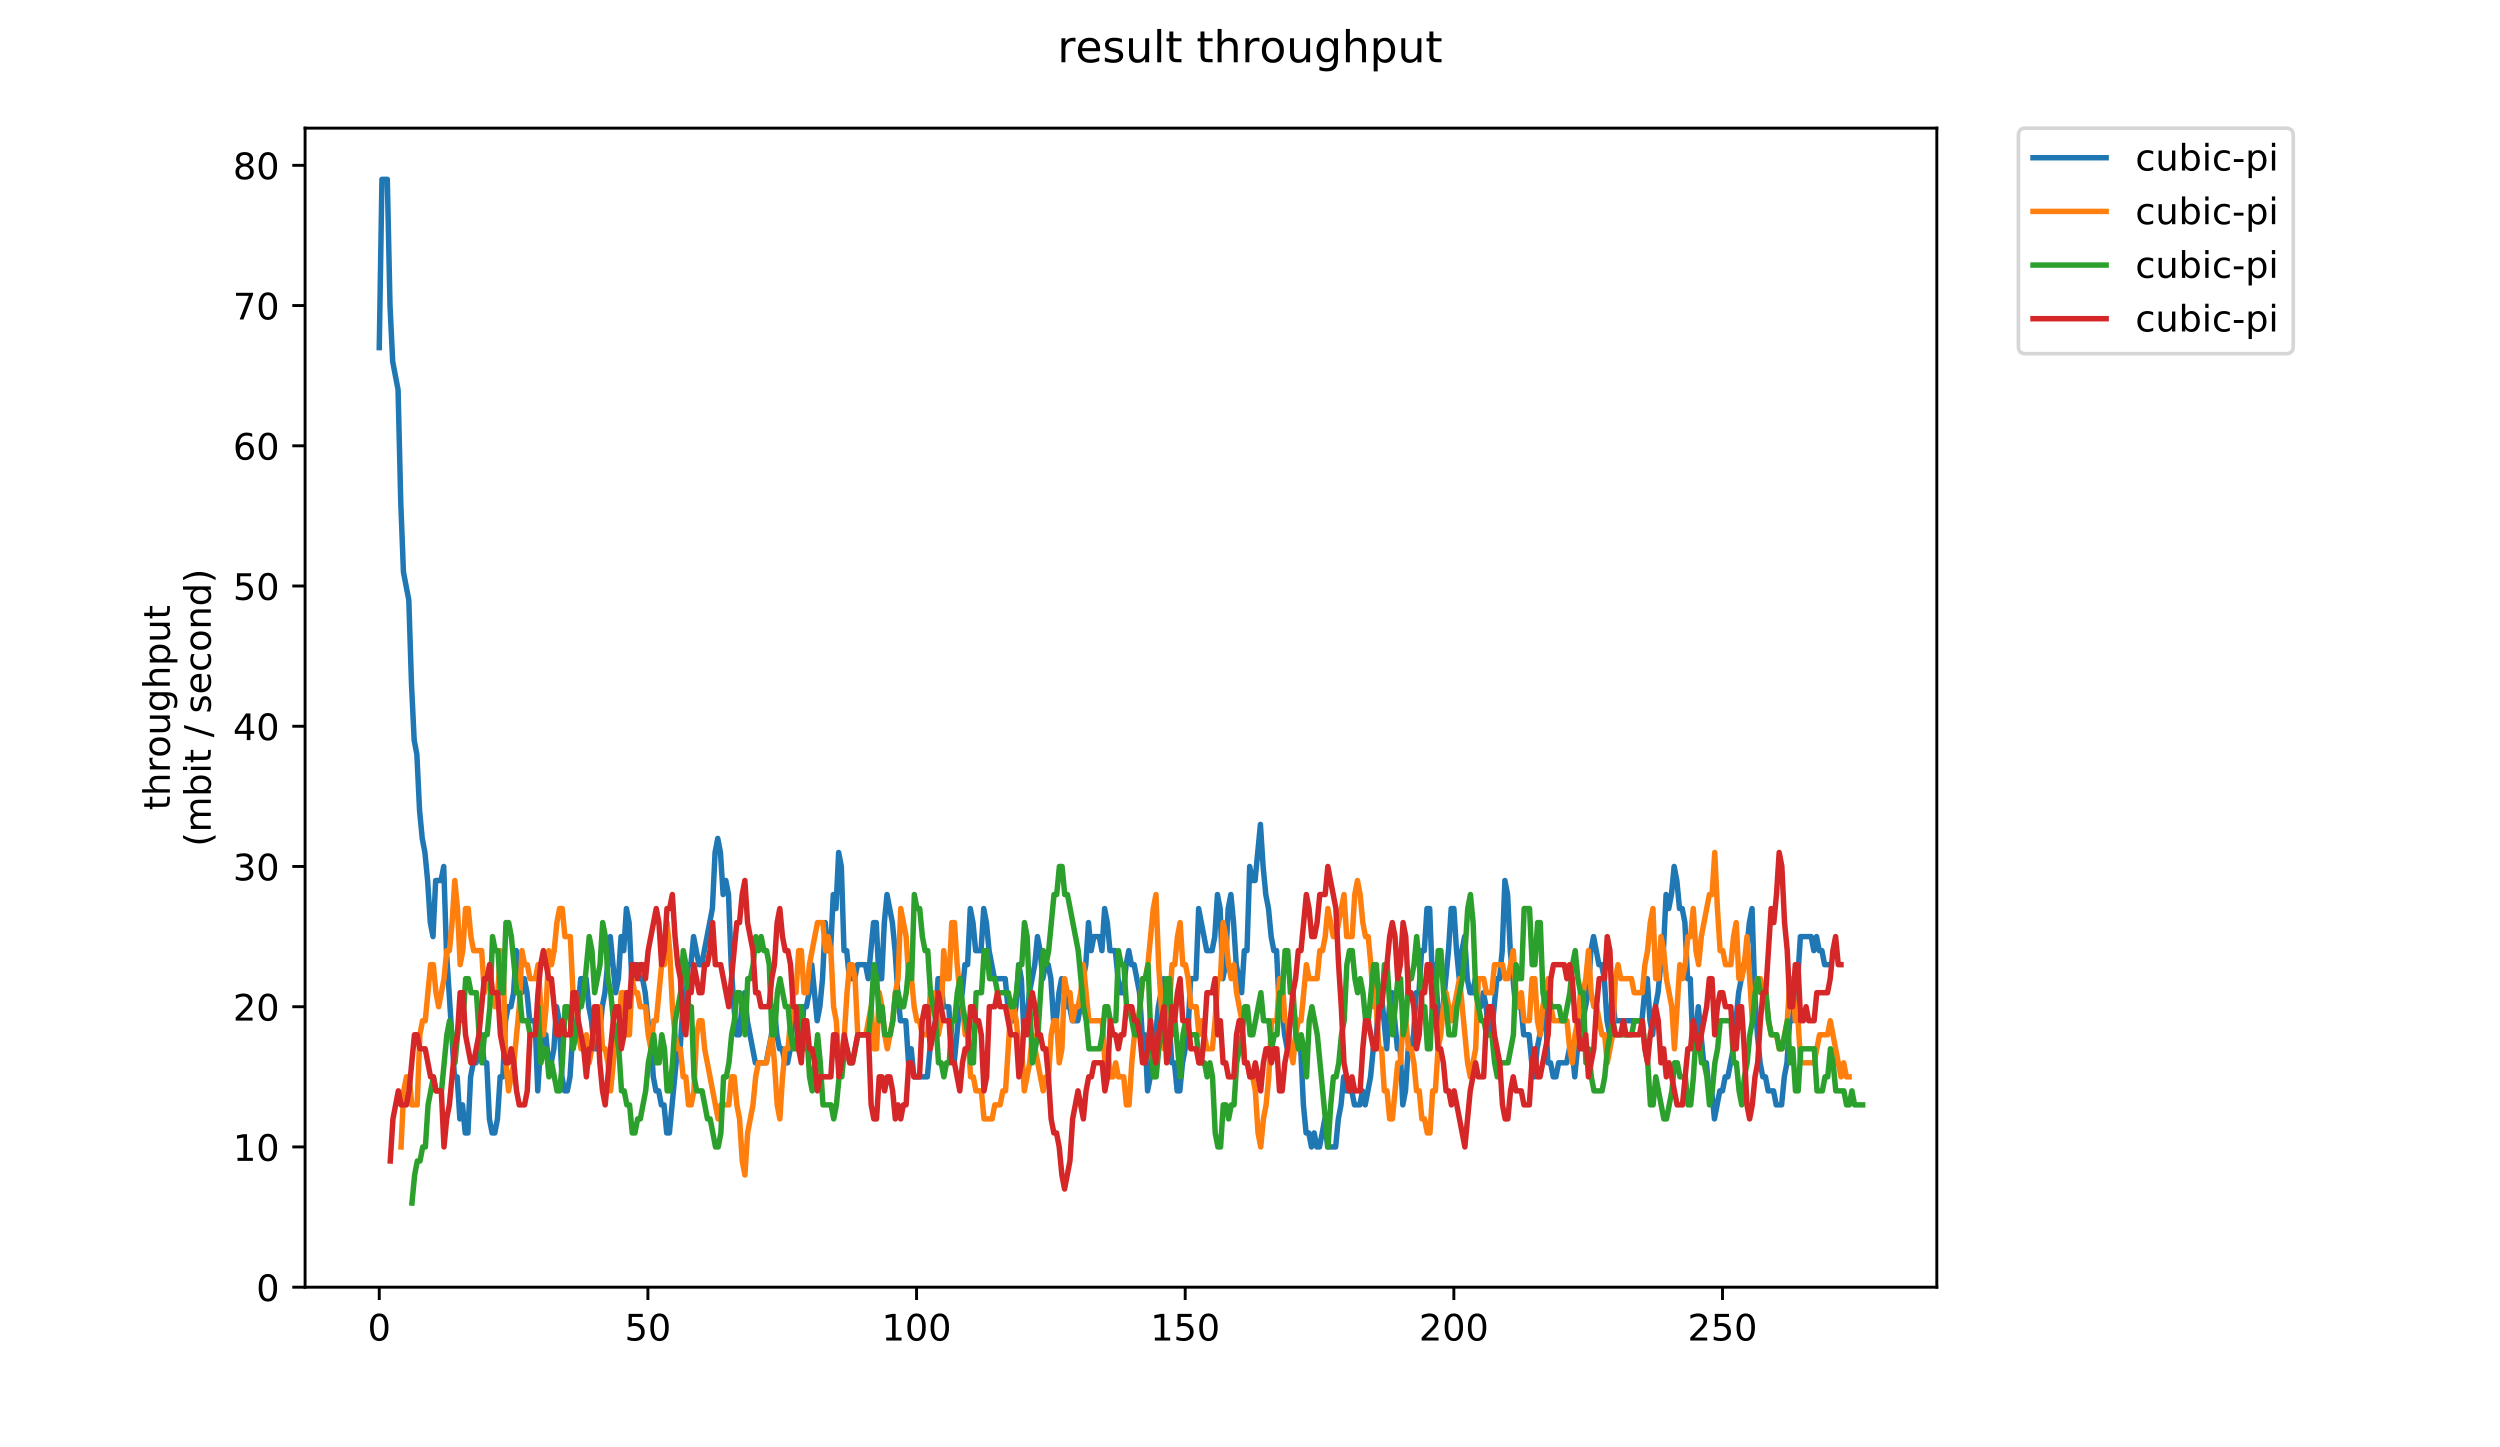 <?xml version="1.0" encoding="utf-8" standalone="no"?>
<!DOCTYPE svg PUBLIC "-//W3C//DTD SVG 1.1//EN"
  "http://www.w3.org/Graphics/SVG/1.1/DTD/svg11.dtd">
<!-- Created with matplotlib (https://matplotlib.org/) -->
<svg height="396pt" version="1.1" viewBox="0 0 684 396" width="684pt" xmlns="http://www.w3.org/2000/svg" xmlns:xlink="http://www.w3.org/1999/xlink">
 <defs>
  <style type="text/css">
*{stroke-linecap:butt;stroke-linejoin:round;}
  </style>
 </defs>
 <g id="figure_1">
  <g id="patch_1">
   <path d="M 0 396 
L 684 396 
L 684 0 
L 0 0 
z
" style="fill:#ffffff;"/>
  </g>
  <g id="axes_1">
   <g id="patch_2">
    <path d="M 83.472 352.174 
L 529.913 352.174 
L 529.913 35.062 
L 83.472 35.062 
z
" style="fill:#ffffff;"/>
   </g>
   <g id="matplotlib.axis_1">
    <g id="xtick_1">
     <g id="line2d_1">
      <defs>
       <path d="M 0 0 
L 0 3.5 
" id="mc890b835ec" style="stroke:#000000;stroke-width:0.8;"/>
      </defs>
      <g>
       <use style="stroke:#000000;stroke-width:0.8;" x="103.765" xlink:href="#mc890b835ec" y="352.174"/>
      </g>
     </g>
     <g id="text_1">
      <!-- 0 -->
      <defs>
       <path d="M 31.781 66.406 
Q 24.172 66.406 20.328 58.906 
Q 16.5 51.422 16.5 36.375 
Q 16.5 21.391 20.328 13.891 
Q 24.172 6.391 31.781 6.391 
Q 39.453 6.391 43.281 13.891 
Q 47.125 21.391 47.125 36.375 
Q 47.125 51.422 43.281 58.906 
Q 39.453 66.406 31.781 66.406 
z
M 31.781 74.219 
Q 44.047 74.219 50.516 64.516 
Q 56.984 54.828 56.984 36.375 
Q 56.984 17.969 50.516 8.266 
Q 44.047 -1.422 31.781 -1.422 
Q 19.531 -1.422 13.062 8.266 
Q 6.594 17.969 6.594 36.375 
Q 6.594 54.828 13.062 64.516 
Q 19.531 74.219 31.781 74.219 
z
" id="DejaVuSans-48"/>
      </defs>
      <g transform="translate(100.584 366.773)scale(0.1 -0.1)">
       <use xlink:href="#DejaVuSans-48"/>
      </g>
     </g>
    </g>
    <g id="xtick_2">
     <g id="line2d_2">
      <g>
       <use style="stroke:#000000;stroke-width:0.8;" x="177.267" xlink:href="#mc890b835ec" y="352.174"/>
      </g>
     </g>
     <g id="text_2">
      <!-- 50 -->
      <defs>
       <path d="M 10.797 72.906 
L 49.516 72.906 
L 49.516 64.594 
L 19.828 64.594 
L 19.828 46.734 
Q 21.969 47.469 24.109 47.828 
Q 26.266 48.188 28.422 48.188 
Q 40.625 48.188 47.75 41.5 
Q 54.891 34.812 54.891 23.391 
Q 54.891 11.625 47.562 5.094 
Q 40.234 -1.422 26.906 -1.422 
Q 22.312 -1.422 17.547 -0.641 
Q 12.797 0.141 7.719 1.703 
L 7.719 11.625 
Q 12.109 9.234 16.797 8.062 
Q 21.484 6.891 26.703 6.891 
Q 35.156 6.891 40.078 11.328 
Q 45.016 15.766 45.016 23.391 
Q 45.016 31 40.078 35.438 
Q 35.156 39.891 26.703 39.891 
Q 22.75 39.891 18.812 39.016 
Q 14.891 38.141 10.797 36.281 
z
" id="DejaVuSans-53"/>
      </defs>
      <g transform="translate(170.905 366.773)scale(0.1 -0.1)">
       <use xlink:href="#DejaVuSans-53"/>
       <use x="63.623" xlink:href="#DejaVuSans-48"/>
      </g>
     </g>
    </g>
    <g id="xtick_3">
     <g id="line2d_3">
      <g>
       <use style="stroke:#000000;stroke-width:0.8;" x="250.769" xlink:href="#mc890b835ec" y="352.174"/>
      </g>
     </g>
     <g id="text_3">
      <!-- 100 -->
      <defs>
       <path d="M 12.406 8.297 
L 28.516 8.297 
L 28.516 63.922 
L 10.984 60.406 
L 10.984 69.391 
L 28.422 72.906 
L 38.281 72.906 
L 38.281 8.297 
L 54.391 8.297 
L 54.391 0 
L 12.406 0 
z
" id="DejaVuSans-49"/>
      </defs>
      <g transform="translate(241.226 366.773)scale(0.1 -0.1)">
       <use xlink:href="#DejaVuSans-49"/>
       <use x="63.623" xlink:href="#DejaVuSans-48"/>
       <use x="127.246" xlink:href="#DejaVuSans-48"/>
      </g>
     </g>
    </g>
    <g id="xtick_4">
     <g id="line2d_4">
      <g>
       <use style="stroke:#000000;stroke-width:0.8;" x="324.271" xlink:href="#mc890b835ec" y="352.174"/>
      </g>
     </g>
     <g id="text_4">
      <!-- 150 -->
      <g transform="translate(314.728 366.773)scale(0.1 -0.1)">
       <use xlink:href="#DejaVuSans-49"/>
       <use x="63.623" xlink:href="#DejaVuSans-53"/>
       <use x="127.246" xlink:href="#DejaVuSans-48"/>
      </g>
     </g>
    </g>
    <g id="xtick_5">
     <g id="line2d_5">
      <g>
       <use style="stroke:#000000;stroke-width:0.8;" x="397.774" xlink:href="#mc890b835ec" y="352.174"/>
      </g>
     </g>
     <g id="text_5">
      <!-- 200 -->
      <defs>
       <path d="M 19.188 8.297 
L 53.609 8.297 
L 53.609 0 
L 7.328 0 
L 7.328 8.297 
Q 12.938 14.109 22.625 23.891 
Q 32.328 33.688 34.812 36.531 
Q 39.547 41.844 41.422 45.531 
Q 43.312 49.219 43.312 52.781 
Q 43.312 58.594 39.234 62.25 
Q 35.156 65.922 28.609 65.922 
Q 23.969 65.922 18.812 64.312 
Q 13.672 62.703 7.812 59.422 
L 7.812 69.391 
Q 13.766 71.781 18.938 73 
Q 24.125 74.219 28.422 74.219 
Q 39.75 74.219 46.484 68.547 
Q 53.219 62.891 53.219 53.422 
Q 53.219 48.922 51.531 44.891 
Q 49.859 40.875 45.406 35.406 
Q 44.188 33.984 37.641 27.219 
Q 31.109 20.453 19.188 8.297 
z
" id="DejaVuSans-50"/>
      </defs>
      <g transform="translate(388.23 366.773)scale(0.1 -0.1)">
       <use xlink:href="#DejaVuSans-50"/>
       <use x="63.623" xlink:href="#DejaVuSans-48"/>
       <use x="127.246" xlink:href="#DejaVuSans-48"/>
      </g>
     </g>
    </g>
    <g id="xtick_6">
     <g id="line2d_6">
      <g>
       <use style="stroke:#000000;stroke-width:0.8;" x="471.276" xlink:href="#mc890b835ec" y="352.174"/>
      </g>
     </g>
     <g id="text_6">
      <!-- 250 -->
      <g transform="translate(461.732 366.773)scale(0.1 -0.1)">
       <use xlink:href="#DejaVuSans-50"/>
       <use x="63.623" xlink:href="#DejaVuSans-53"/>
       <use x="127.246" xlink:href="#DejaVuSans-48"/>
      </g>
     </g>
    </g>
   </g>
   <g id="matplotlib.axis_2">
    <g id="ytick_1">
     <g id="line2d_7">
      <defs>
       <path d="M 0 0 
L -3.5 0 
" id="m264db7aeff" style="stroke:#000000;stroke-width:0.8;"/>
      </defs>
      <g>
       <use style="stroke:#000000;stroke-width:0.8;" x="83.472" xlink:href="#m264db7aeff" y="352.174"/>
      </g>
     </g>
     <g id="text_7">
      <!-- 0 -->
      <g transform="translate(70.11 355.973)scale(0.1 -0.1)">
       <use xlink:href="#DejaVuSans-48"/>
      </g>
     </g>
    </g>
    <g id="ytick_2">
     <g id="line2d_8">
      <g>
       <use style="stroke:#000000;stroke-width:0.8;" x="83.472" xlink:href="#m264db7aeff" y="313.806"/>
      </g>
     </g>
     <g id="text_8">
      <!-- 10 -->
      <g transform="translate(63.747 317.605)scale(0.1 -0.1)">
       <use xlink:href="#DejaVuSans-49"/>
       <use x="63.623" xlink:href="#DejaVuSans-48"/>
      </g>
     </g>
    </g>
    <g id="ytick_3">
     <g id="line2d_9">
      <g>
       <use style="stroke:#000000;stroke-width:0.8;" x="83.472" xlink:href="#m264db7aeff" y="275.438"/>
      </g>
     </g>
     <g id="text_9">
      <!-- 20 -->
      <g transform="translate(63.747 279.237)scale(0.1 -0.1)">
       <use xlink:href="#DejaVuSans-50"/>
       <use x="63.623" xlink:href="#DejaVuSans-48"/>
      </g>
     </g>
    </g>
    <g id="ytick_4">
     <g id="line2d_10">
      <g>
       <use style="stroke:#000000;stroke-width:0.8;" x="83.472" xlink:href="#m264db7aeff" y="237.07"/>
      </g>
     </g>
     <g id="text_10">
      <!-- 30 -->
      <defs>
       <path d="M 40.578 39.312 
Q 47.656 37.797 51.625 33 
Q 55.609 28.219 55.609 21.188 
Q 55.609 10.406 48.188 4.484 
Q 40.766 -1.422 27.094 -1.422 
Q 22.516 -1.422 17.656 -0.516 
Q 12.797 0.391 7.625 2.203 
L 7.625 11.719 
Q 11.719 9.328 16.594 8.109 
Q 21.484 6.891 26.812 6.891 
Q 36.078 6.891 40.938 10.547 
Q 45.797 14.203 45.797 21.188 
Q 45.797 27.641 41.281 31.266 
Q 36.766 34.906 28.719 34.906 
L 20.219 34.906 
L 20.219 43.016 
L 29.109 43.016 
Q 36.375 43.016 40.234 45.922 
Q 44.094 48.828 44.094 54.297 
Q 44.094 59.906 40.109 62.906 
Q 36.141 65.922 28.719 65.922 
Q 24.656 65.922 20.016 65.031 
Q 15.375 64.156 9.812 62.312 
L 9.812 71.094 
Q 15.438 72.656 20.344 73.438 
Q 25.25 74.219 29.594 74.219 
Q 40.828 74.219 47.359 69.109 
Q 53.906 64.016 53.906 55.328 
Q 53.906 49.266 50.438 45.094 
Q 46.969 40.922 40.578 39.312 
z
" id="DejaVuSans-51"/>
      </defs>
      <g transform="translate(63.747 240.869)scale(0.1 -0.1)">
       <use xlink:href="#DejaVuSans-51"/>
       <use x="63.623" xlink:href="#DejaVuSans-48"/>
      </g>
     </g>
    </g>
    <g id="ytick_5">
     <g id="line2d_11">
      <g>
       <use style="stroke:#000000;stroke-width:0.8;" x="83.472" xlink:href="#m264db7aeff" y="198.702"/>
      </g>
     </g>
     <g id="text_11">
      <!-- 40 -->
      <defs>
       <path d="M 37.797 64.312 
L 12.891 25.391 
L 37.797 25.391 
z
M 35.203 72.906 
L 47.609 72.906 
L 47.609 25.391 
L 58.016 25.391 
L 58.016 17.188 
L 47.609 17.188 
L 47.609 0 
L 37.797 0 
L 37.797 17.188 
L 4.891 17.188 
L 4.891 26.703 
z
" id="DejaVuSans-52"/>
      </defs>
      <g transform="translate(63.747 202.501)scale(0.1 -0.1)">
       <use xlink:href="#DejaVuSans-52"/>
       <use x="63.623" xlink:href="#DejaVuSans-48"/>
      </g>
     </g>
    </g>
    <g id="ytick_6">
     <g id="line2d_12">
      <g>
       <use style="stroke:#000000;stroke-width:0.8;" x="83.472" xlink:href="#m264db7aeff" y="160.334"/>
      </g>
     </g>
     <g id="text_12">
      <!-- 50 -->
      <g transform="translate(63.747 164.133)scale(0.1 -0.1)">
       <use xlink:href="#DejaVuSans-53"/>
       <use x="63.623" xlink:href="#DejaVuSans-48"/>
      </g>
     </g>
    </g>
    <g id="ytick_7">
     <g id="line2d_13">
      <g>
       <use style="stroke:#000000;stroke-width:0.8;" x="83.472" xlink:href="#m264db7aeff" y="121.966"/>
      </g>
     </g>
     <g id="text_13">
      <!-- 60 -->
      <defs>
       <path d="M 33.016 40.375 
Q 26.375 40.375 22.484 35.828 
Q 18.609 31.297 18.609 23.391 
Q 18.609 15.531 22.484 10.953 
Q 26.375 6.391 33.016 6.391 
Q 39.656 6.391 43.531 10.953 
Q 47.406 15.531 47.406 23.391 
Q 47.406 31.297 43.531 35.828 
Q 39.656 40.375 33.016 40.375 
z
M 52.594 71.297 
L 52.594 62.312 
Q 48.875 64.062 45.094 64.984 
Q 41.312 65.922 37.594 65.922 
Q 27.828 65.922 22.672 59.328 
Q 17.531 52.734 16.797 39.406 
Q 19.672 43.656 24.016 45.922 
Q 28.375 48.188 33.594 48.188 
Q 44.578 48.188 50.953 41.516 
Q 57.328 34.859 57.328 23.391 
Q 57.328 12.156 50.688 5.359 
Q 44.047 -1.422 33.016 -1.422 
Q 20.359 -1.422 13.672 8.266 
Q 6.984 17.969 6.984 36.375 
Q 6.984 53.656 15.188 63.938 
Q 23.391 74.219 37.203 74.219 
Q 40.922 74.219 44.703 73.484 
Q 48.484 72.75 52.594 71.297 
z
" id="DejaVuSans-54"/>
      </defs>
      <g transform="translate(63.747 125.765)scale(0.1 -0.1)">
       <use xlink:href="#DejaVuSans-54"/>
       <use x="63.623" xlink:href="#DejaVuSans-48"/>
      </g>
     </g>
    </g>
    <g id="ytick_8">
     <g id="line2d_14">
      <g>
       <use style="stroke:#000000;stroke-width:0.8;" x="83.472" xlink:href="#m264db7aeff" y="83.598"/>
      </g>
     </g>
     <g id="text_14">
      <!-- 70 -->
      <defs>
       <path d="M 8.203 72.906 
L 55.078 72.906 
L 55.078 68.703 
L 28.609 0 
L 18.312 0 
L 43.219 64.594 
L 8.203 64.594 
z
" id="DejaVuSans-55"/>
      </defs>
      <g transform="translate(63.747 87.397)scale(0.1 -0.1)">
       <use xlink:href="#DejaVuSans-55"/>
       <use x="63.623" xlink:href="#DejaVuSans-48"/>
      </g>
     </g>
    </g>
    <g id="ytick_9">
     <g id="line2d_15">
      <g>
       <use style="stroke:#000000;stroke-width:0.8;" x="83.472" xlink:href="#m264db7aeff" y="45.23"/>
      </g>
     </g>
     <g id="text_15">
      <!-- 80 -->
      <defs>
       <path d="M 31.781 34.625 
Q 24.75 34.625 20.719 30.859 
Q 16.703 27.094 16.703 20.516 
Q 16.703 13.922 20.719 10.156 
Q 24.75 6.391 31.781 6.391 
Q 38.812 6.391 42.859 10.172 
Q 46.922 13.969 46.922 20.516 
Q 46.922 27.094 42.891 30.859 
Q 38.875 34.625 31.781 34.625 
z
M 21.922 38.812 
Q 15.578 40.375 12.031 44.719 
Q 8.5 49.078 8.5 55.328 
Q 8.5 64.062 14.719 69.141 
Q 20.953 74.219 31.781 74.219 
Q 42.672 74.219 48.875 69.141 
Q 55.078 64.062 55.078 55.328 
Q 55.078 49.078 51.531 44.719 
Q 48 40.375 41.703 38.812 
Q 48.828 37.156 52.797 32.312 
Q 56.781 27.484 56.781 20.516 
Q 56.781 9.906 50.312 4.234 
Q 43.844 -1.422 31.781 -1.422 
Q 19.734 -1.422 13.25 4.234 
Q 6.781 9.906 6.781 20.516 
Q 6.781 27.484 10.781 32.312 
Q 14.797 37.156 21.922 38.812 
z
M 18.312 54.391 
Q 18.312 48.734 21.844 45.562 
Q 25.391 42.391 31.781 42.391 
Q 38.141 42.391 41.719 45.562 
Q 45.312 48.734 45.312 54.391 
Q 45.312 60.062 41.719 63.234 
Q 38.141 66.406 31.781 66.406 
Q 25.391 66.406 21.844 63.234 
Q 18.312 60.062 18.312 54.391 
z
" id="DejaVuSans-56"/>
      </defs>
      <g transform="translate(63.747 49.029)scale(0.1 -0.1)">
       <use xlink:href="#DejaVuSans-56"/>
       <use x="63.623" xlink:href="#DejaVuSans-48"/>
      </g>
     </g>
    </g>
    <g id="text_16">
     <!-- throughput -->
     <defs>
      <path d="M 18.312 70.219 
L 18.312 54.688 
L 36.812 54.688 
L 36.812 47.703 
L 18.312 47.703 
L 18.312 18.016 
Q 18.312 11.328 20.141 9.422 
Q 21.969 7.516 27.594 7.516 
L 36.812 7.516 
L 36.812 0 
L 27.594 0 
Q 17.188 0 13.234 3.875 
Q 9.281 7.766 9.281 18.016 
L 9.281 47.703 
L 2.688 47.703 
L 2.688 54.688 
L 9.281 54.688 
L 9.281 70.219 
z
" id="DejaVuSans-116"/>
      <path d="M 54.891 33.016 
L 54.891 0 
L 45.906 0 
L 45.906 32.719 
Q 45.906 40.484 42.875 44.328 
Q 39.844 48.188 33.797 48.188 
Q 26.516 48.188 22.312 43.547 
Q 18.109 38.922 18.109 30.906 
L 18.109 0 
L 9.078 0 
L 9.078 75.984 
L 18.109 75.984 
L 18.109 46.188 
Q 21.344 51.125 25.703 53.562 
Q 30.078 56 35.797 56 
Q 45.219 56 50.047 50.172 
Q 54.891 44.344 54.891 33.016 
z
" id="DejaVuSans-104"/>
      <path d="M 41.109 46.297 
Q 39.594 47.172 37.812 47.578 
Q 36.031 48 33.891 48 
Q 26.266 48 22.188 43.047 
Q 18.109 38.094 18.109 28.812 
L 18.109 0 
L 9.078 0 
L 9.078 54.688 
L 18.109 54.688 
L 18.109 46.188 
Q 20.953 51.172 25.484 53.578 
Q 30.031 56 36.531 56 
Q 37.453 56 38.578 55.875 
Q 39.703 55.766 41.062 55.516 
z
" id="DejaVuSans-114"/>
      <path d="M 30.609 48.391 
Q 23.391 48.391 19.188 42.75 
Q 14.984 37.109 14.984 27.297 
Q 14.984 17.484 19.156 11.844 
Q 23.344 6.203 30.609 6.203 
Q 37.797 6.203 41.984 11.859 
Q 46.188 17.531 46.188 27.297 
Q 46.188 37.016 41.984 42.703 
Q 37.797 48.391 30.609 48.391 
z
M 30.609 56 
Q 42.328 56 49.016 48.375 
Q 55.719 40.766 55.719 27.297 
Q 55.719 13.875 49.016 6.219 
Q 42.328 -1.422 30.609 -1.422 
Q 18.844 -1.422 12.172 6.219 
Q 5.516 13.875 5.516 27.297 
Q 5.516 40.766 12.172 48.375 
Q 18.844 56 30.609 56 
z
" id="DejaVuSans-111"/>
      <path d="M 8.5 21.578 
L 8.5 54.688 
L 17.484 54.688 
L 17.484 21.922 
Q 17.484 14.156 20.5 10.266 
Q 23.531 6.391 29.594 6.391 
Q 36.859 6.391 41.078 11.031 
Q 45.312 15.672 45.312 23.688 
L 45.312 54.688 
L 54.297 54.688 
L 54.297 0 
L 45.312 0 
L 45.312 8.406 
Q 42.047 3.422 37.719 1 
Q 33.406 -1.422 27.688 -1.422 
Q 18.266 -1.422 13.375 4.438 
Q 8.5 10.297 8.5 21.578 
z
M 31.109 56 
z
" id="DejaVuSans-117"/>
      <path d="M 45.406 27.984 
Q 45.406 37.75 41.375 43.109 
Q 37.359 48.484 30.078 48.484 
Q 22.859 48.484 18.828 43.109 
Q 14.797 37.75 14.797 27.984 
Q 14.797 18.266 18.828 12.891 
Q 22.859 7.516 30.078 7.516 
Q 37.359 7.516 41.375 12.891 
Q 45.406 18.266 45.406 27.984 
z
M 54.391 6.781 
Q 54.391 -7.172 48.188 -13.984 
Q 42 -20.797 29.203 -20.797 
Q 24.469 -20.797 20.266 -20.094 
Q 16.062 -19.391 12.109 -17.922 
L 12.109 -9.188 
Q 16.062 -11.328 19.922 -12.344 
Q 23.781 -13.375 27.781 -13.375 
Q 36.625 -13.375 41.016 -8.766 
Q 45.406 -4.156 45.406 5.172 
L 45.406 9.625 
Q 42.625 4.781 38.281 2.391 
Q 33.938 0 27.875 0 
Q 17.828 0 11.672 7.656 
Q 5.516 15.328 5.516 27.984 
Q 5.516 40.672 11.672 48.328 
Q 17.828 56 27.875 56 
Q 33.938 56 38.281 53.609 
Q 42.625 51.219 45.406 46.391 
L 45.406 54.688 
L 54.391 54.688 
z
" id="DejaVuSans-103"/>
      <path d="M 18.109 8.203 
L 18.109 -20.797 
L 9.078 -20.797 
L 9.078 54.688 
L 18.109 54.688 
L 18.109 46.391 
Q 20.953 51.266 25.266 53.625 
Q 29.594 56 35.594 56 
Q 45.562 56 51.781 48.094 
Q 58.016 40.188 58.016 27.297 
Q 58.016 14.406 51.781 6.484 
Q 45.562 -1.422 35.594 -1.422 
Q 29.594 -1.422 25.266 0.953 
Q 20.953 3.328 18.109 8.203 
z
M 48.688 27.297 
Q 48.688 37.203 44.609 42.844 
Q 40.531 48.484 33.406 48.484 
Q 26.266 48.484 22.188 42.844 
Q 18.109 37.203 18.109 27.297 
Q 18.109 17.391 22.188 11.75 
Q 26.266 6.109 33.406 6.109 
Q 40.531 6.109 44.609 11.75 
Q 48.688 17.391 48.688 27.297 
z
" id="DejaVuSans-112"/>
     </defs>
     <g transform="translate(46.47 221.675)rotate(-90)scale(0.1 -0.1)">
      <use xlink:href="#DejaVuSans-116"/>
      <use x="39.209" xlink:href="#DejaVuSans-104"/>
      <use x="102.588" xlink:href="#DejaVuSans-114"/>
      <use x="143.67" xlink:href="#DejaVuSans-111"/>
      <use x="204.852" xlink:href="#DejaVuSans-117"/>
      <use x="268.23" xlink:href="#DejaVuSans-103"/>
      <use x="331.707" xlink:href="#DejaVuSans-104"/>
      <use x="395.086" xlink:href="#DejaVuSans-112"/>
      <use x="458.562" xlink:href="#DejaVuSans-117"/>
      <use x="521.941" xlink:href="#DejaVuSans-116"/>
     </g>
     <!-- (mbit / second) -->
     <defs>
      <path d="M 31 75.875 
Q 24.469 64.656 21.281 53.656 
Q 18.109 42.672 18.109 31.391 
Q 18.109 20.125 21.312 9.062 
Q 24.516 -2 31 -13.188 
L 23.188 -13.188 
Q 15.875 -1.703 12.234 9.375 
Q 8.594 20.453 8.594 31.391 
Q 8.594 42.281 12.203 53.312 
Q 15.828 64.359 23.188 75.875 
z
" id="DejaVuSans-40"/>
      <path d="M 52 44.188 
Q 55.375 50.25 60.062 53.125 
Q 64.75 56 71.094 56 
Q 79.641 56 84.281 50.016 
Q 88.922 44.047 88.922 33.016 
L 88.922 0 
L 79.891 0 
L 79.891 32.719 
Q 79.891 40.578 77.094 44.375 
Q 74.312 48.188 68.609 48.188 
Q 61.625 48.188 57.562 43.547 
Q 53.516 38.922 53.516 30.906 
L 53.516 0 
L 44.484 0 
L 44.484 32.719 
Q 44.484 40.625 41.703 44.406 
Q 38.922 48.188 33.109 48.188 
Q 26.219 48.188 22.156 43.531 
Q 18.109 38.875 18.109 30.906 
L 18.109 0 
L 9.078 0 
L 9.078 54.688 
L 18.109 54.688 
L 18.109 46.188 
Q 21.188 51.219 25.484 53.609 
Q 29.781 56 35.688 56 
Q 41.656 56 45.828 52.969 
Q 50 49.953 52 44.188 
z
" id="DejaVuSans-109"/>
      <path d="M 48.688 27.297 
Q 48.688 37.203 44.609 42.844 
Q 40.531 48.484 33.406 48.484 
Q 26.266 48.484 22.188 42.844 
Q 18.109 37.203 18.109 27.297 
Q 18.109 17.391 22.188 11.75 
Q 26.266 6.109 33.406 6.109 
Q 40.531 6.109 44.609 11.75 
Q 48.688 17.391 48.688 27.297 
z
M 18.109 46.391 
Q 20.953 51.266 25.266 53.625 
Q 29.594 56 35.594 56 
Q 45.562 56 51.781 48.094 
Q 58.016 40.188 58.016 27.297 
Q 58.016 14.406 51.781 6.484 
Q 45.562 -1.422 35.594 -1.422 
Q 29.594 -1.422 25.266 0.953 
Q 20.953 3.328 18.109 8.203 
L 18.109 0 
L 9.078 0 
L 9.078 75.984 
L 18.109 75.984 
z
" id="DejaVuSans-98"/>
      <path d="M 9.422 54.688 
L 18.406 54.688 
L 18.406 0 
L 9.422 0 
z
M 9.422 75.984 
L 18.406 75.984 
L 18.406 64.594 
L 9.422 64.594 
z
" id="DejaVuSans-105"/>
      <path id="DejaVuSans-32"/>
      <path d="M 25.391 72.906 
L 33.688 72.906 
L 8.297 -9.281 
L 0 -9.281 
z
" id="DejaVuSans-47"/>
      <path d="M 44.281 53.078 
L 44.281 44.578 
Q 40.484 46.531 36.375 47.5 
Q 32.281 48.484 27.875 48.484 
Q 21.188 48.484 17.844 46.438 
Q 14.5 44.391 14.5 40.281 
Q 14.5 37.156 16.891 35.375 
Q 19.281 33.594 26.516 31.984 
L 29.594 31.297 
Q 39.156 29.25 43.188 25.516 
Q 47.219 21.781 47.219 15.094 
Q 47.219 7.469 41.188 3.016 
Q 35.156 -1.422 24.609 -1.422 
Q 20.219 -1.422 15.453 -0.562 
Q 10.688 0.297 5.422 2 
L 5.422 11.281 
Q 10.406 8.688 15.234 7.391 
Q 20.062 6.109 24.812 6.109 
Q 31.156 6.109 34.562 8.281 
Q 37.984 10.453 37.984 14.406 
Q 37.984 18.062 35.516 20.016 
Q 33.062 21.969 24.703 23.781 
L 21.578 24.516 
Q 13.234 26.266 9.516 29.906 
Q 5.812 33.547 5.812 39.891 
Q 5.812 47.609 11.281 51.797 
Q 16.75 56 26.812 56 
Q 31.781 56 36.172 55.266 
Q 40.578 54.547 44.281 53.078 
z
" id="DejaVuSans-115"/>
      <path d="M 56.203 29.594 
L 56.203 25.203 
L 14.891 25.203 
Q 15.484 15.922 20.484 11.062 
Q 25.484 6.203 34.422 6.203 
Q 39.594 6.203 44.453 7.469 
Q 49.312 8.734 54.109 11.281 
L 54.109 2.781 
Q 49.266 0.734 44.188 -0.344 
Q 39.109 -1.422 33.891 -1.422 
Q 20.797 -1.422 13.156 6.188 
Q 5.516 13.812 5.516 26.812 
Q 5.516 40.234 12.766 48.109 
Q 20.016 56 32.328 56 
Q 43.359 56 49.781 48.891 
Q 56.203 41.797 56.203 29.594 
z
M 47.219 32.234 
Q 47.125 39.594 43.094 43.984 
Q 39.062 48.391 32.422 48.391 
Q 24.906 48.391 20.391 44.141 
Q 15.875 39.891 15.188 32.172 
z
" id="DejaVuSans-101"/>
      <path d="M 48.781 52.594 
L 48.781 44.188 
Q 44.969 46.297 41.141 47.344 
Q 37.312 48.391 33.406 48.391 
Q 24.656 48.391 19.812 42.844 
Q 14.984 37.312 14.984 27.297 
Q 14.984 17.281 19.812 11.734 
Q 24.656 6.203 33.406 6.203 
Q 37.312 6.203 41.141 7.25 
Q 44.969 8.297 48.781 10.406 
L 48.781 2.094 
Q 45.016 0.344 40.984 -0.531 
Q 36.969 -1.422 32.422 -1.422 
Q 20.062 -1.422 12.781 6.344 
Q 5.516 14.109 5.516 27.297 
Q 5.516 40.672 12.859 48.328 
Q 20.219 56 33.016 56 
Q 37.156 56 41.109 55.141 
Q 45.062 54.297 48.781 52.594 
z
" id="DejaVuSans-99"/>
      <path d="M 54.891 33.016 
L 54.891 0 
L 45.906 0 
L 45.906 32.719 
Q 45.906 40.484 42.875 44.328 
Q 39.844 48.188 33.797 48.188 
Q 26.516 48.188 22.312 43.547 
Q 18.109 38.922 18.109 30.906 
L 18.109 0 
L 9.078 0 
L 9.078 54.688 
L 18.109 54.688 
L 18.109 46.188 
Q 21.344 51.125 25.703 53.562 
Q 30.078 56 35.797 56 
Q 45.219 56 50.047 50.172 
Q 54.891 44.344 54.891 33.016 
z
" id="DejaVuSans-110"/>
      <path d="M 45.406 46.391 
L 45.406 75.984 
L 54.391 75.984 
L 54.391 0 
L 45.406 0 
L 45.406 8.203 
Q 42.578 3.328 38.25 0.953 
Q 33.938 -1.422 27.875 -1.422 
Q 17.969 -1.422 11.734 6.484 
Q 5.516 14.406 5.516 27.297 
Q 5.516 40.188 11.734 48.094 
Q 17.969 56 27.875 56 
Q 33.938 56 38.25 53.625 
Q 42.578 51.266 45.406 46.391 
z
M 14.797 27.297 
Q 14.797 17.391 18.875 11.75 
Q 22.953 6.109 30.078 6.109 
Q 37.203 6.109 41.297 11.75 
Q 45.406 17.391 45.406 27.297 
Q 45.406 37.203 41.297 42.844 
Q 37.203 48.484 30.078 48.484 
Q 22.953 48.484 18.875 42.844 
Q 14.797 37.203 14.797 27.297 
z
" id="DejaVuSans-100"/>
      <path d="M 8.016 75.875 
L 15.828 75.875 
Q 23.141 64.359 26.781 53.312 
Q 30.422 42.281 30.422 31.391 
Q 30.422 20.453 26.781 9.375 
Q 23.141 -1.703 15.828 -13.188 
L 8.016 -13.188 
Q 14.5 -2 17.703 9.062 
Q 20.906 20.125 20.906 31.391 
Q 20.906 42.672 17.703 53.656 
Q 14.5 64.656 8.016 75.875 
z
" id="DejaVuSans-41"/>
     </defs>
     <g transform="translate(57.668 231.609)rotate(-90)scale(0.1 -0.1)">
      <use xlink:href="#DejaVuSans-40"/>
      <use x="39.014" xlink:href="#DejaVuSans-109"/>
      <use x="136.426" xlink:href="#DejaVuSans-98"/>
      <use x="199.902" xlink:href="#DejaVuSans-105"/>
      <use x="227.686" xlink:href="#DejaVuSans-116"/>
      <use x="266.895" xlink:href="#DejaVuSans-32"/>
      <use x="298.682" xlink:href="#DejaVuSans-47"/>
      <use x="332.373" xlink:href="#DejaVuSans-32"/>
      <use x="364.16" xlink:href="#DejaVuSans-115"/>
      <use x="416.26" xlink:href="#DejaVuSans-101"/>
      <use x="477.783" xlink:href="#DejaVuSans-99"/>
      <use x="532.764" xlink:href="#DejaVuSans-111"/>
      <use x="593.945" xlink:href="#DejaVuSans-110"/>
      <use x="657.324" xlink:href="#DejaVuSans-100"/>
      <use x="720.801" xlink:href="#DejaVuSans-41"/>
     </g>
    </g>
   </g>
   <g id="line2d_16">
    <path clip-path="url(#p48e90bcaa8)" d="M 103.765 95.108 
L 104.5 49.067 
L 105.97 49.067 
L 106.705 83.598 
L 107.44 98.945 
L 108.91 106.619 
L 109.645 137.313 
L 110.38 156.497 
L 111.85 164.171 
L 112.585 187.192 
L 113.32 202.539 
L 114.055 206.376 
L 114.79 221.723 
L 115.525 229.397 
L 116.26 233.233 
L 116.995 240.907 
L 117.731 252.417 
L 118.466 256.254 
L 119.201 240.907 
L 120.671 240.907 
L 121.406 237.07 
L 122.141 260.091 
L 124.346 294.622 
L 125.081 294.622 
L 125.816 306.133 
L 126.551 302.296 
L 127.286 309.969 
L 128.021 309.969 
L 128.756 294.622 
L 129.491 290.785 
L 130.226 290.785 
L 131.696 283.112 
L 132.431 290.785 
L 133.166 290.785 
L 133.901 306.133 
L 134.636 309.969 
L 135.371 309.969 
L 136.106 306.133 
L 136.841 294.622 
L 137.576 294.622 
L 138.311 279.275 
L 139.046 275.438 
L 139.781 275.438 
L 140.516 271.601 
L 141.251 260.091 
L 141.986 263.928 
L 142.721 271.601 
L 143.456 267.765 
L 144.191 271.601 
L 144.926 279.275 
L 146.396 279.275 
L 147.131 298.459 
L 147.866 286.949 
L 148.601 283.112 
L 149.336 283.112 
L 150.071 290.785 
L 150.806 290.785 
L 151.541 286.949 
L 152.276 275.438 
L 153.012 279.275 
L 153.747 294.622 
L 154.482 298.459 
L 155.217 298.459 
L 155.952 294.622 
L 156.687 283.112 
L 157.422 283.112 
L 158.892 267.765 
L 160.362 267.765 
L 161.097 275.438 
L 161.832 279.275 
L 162.567 286.949 
L 163.302 286.949 
L 164.037 283.112 
L 164.772 275.438 
L 165.507 271.601 
L 166.977 256.254 
L 168.447 271.601 
L 169.182 267.765 
L 169.917 256.254 
L 170.652 260.091 
L 171.387 248.581 
L 172.122 252.417 
L 172.857 267.765 
L 173.592 267.765 
L 174.327 263.928 
L 175.062 267.765 
L 175.797 267.765 
L 176.532 271.601 
L 177.267 279.275 
L 178.002 283.112 
L 178.737 294.622 
L 179.472 298.459 
L 180.207 298.459 
L 180.942 302.296 
L 181.677 302.296 
L 182.412 309.969 
L 183.147 309.969 
L 185.352 286.949 
L 186.087 286.949 
L 186.822 275.438 
L 187.558 275.438 
L 188.293 263.928 
L 189.028 263.928 
L 189.763 256.254 
L 191.233 263.928 
L 191.968 263.928 
L 194.908 248.581 
L 195.643 233.233 
L 196.378 229.397 
L 197.113 233.233 
L 197.848 244.744 
L 198.583 240.907 
L 199.318 244.744 
L 200.053 263.928 
L 200.788 275.438 
L 201.523 283.112 
L 202.258 283.112 
L 202.993 275.438 
L 203.728 271.601 
L 204.463 279.275 
L 206.668 290.785 
L 209.608 290.785 
L 211.078 283.112 
L 211.813 275.438 
L 212.548 283.112 
L 213.283 286.949 
L 214.018 286.949 
L 214.753 290.785 
L 215.488 290.785 
L 216.223 286.949 
L 216.958 275.438 
L 217.693 275.438 
L 218.428 286.949 
L 219.163 286.949 
L 219.898 275.438 
L 220.633 275.438 
L 221.368 271.601 
L 222.103 263.928 
L 223.574 279.275 
L 224.309 275.438 
L 225.044 267.765 
L 225.779 252.417 
L 226.514 260.091 
L 227.249 260.091 
L 227.984 244.744 
L 228.719 248.581 
L 229.454 233.233 
L 230.189 237.07 
L 230.924 260.091 
L 231.659 260.091 
L 232.394 267.765 
L 233.864 267.765 
L 234.599 263.928 
L 236.804 263.928 
L 237.539 267.765 
L 239.009 252.417 
L 239.744 252.417 
L 240.479 267.765 
L 241.214 267.765 
L 241.949 252.417 
L 242.684 244.744 
L 244.154 252.417 
L 244.889 260.091 
L 245.624 271.601 
L 246.359 279.275 
L 247.829 279.275 
L 248.564 290.785 
L 249.299 286.949 
L 250.034 294.622 
L 253.709 294.622 
L 254.444 286.949 
L 255.914 279.275 
L 256.649 267.765 
L 257.385 267.765 
L 258.12 275.438 
L 259.59 275.438 
L 260.325 286.949 
L 261.06 290.785 
L 262.53 275.438 
L 263.265 271.601 
L 264 263.928 
L 264.735 263.928 
L 265.47 248.581 
L 266.205 252.417 
L 266.94 260.091 
L 268.41 260.091 
L 269.145 248.581 
L 269.88 252.417 
L 270.615 260.091 
L 272.085 267.765 
L 275.025 267.765 
L 275.76 275.438 
L 276.495 279.275 
L 277.23 279.275 
L 277.965 275.438 
L 278.7 263.928 
L 279.435 267.765 
L 280.17 283.112 
L 280.905 279.275 
L 281.64 271.601 
L 283.11 263.928 
L 283.845 256.254 
L 284.58 260.091 
L 285.315 267.765 
L 286.05 263.928 
L 286.785 263.928 
L 287.52 267.765 
L 288.255 279.275 
L 288.99 279.275 
L 289.725 271.601 
L 290.46 267.765 
L 291.93 275.438 
L 292.666 275.438 
L 293.401 279.275 
L 294.871 279.275 
L 295.606 275.438 
L 296.341 267.765 
L 297.076 263.928 
L 297.811 252.417 
L 298.546 260.091 
L 299.281 256.254 
L 300.751 256.254 
L 301.486 260.091 
L 302.221 248.581 
L 302.956 252.417 
L 303.691 260.091 
L 305.161 260.091 
L 305.896 267.765 
L 306.631 271.601 
L 307.366 271.601 
L 308.101 263.928 
L 308.836 260.091 
L 309.571 263.928 
L 310.306 263.928 
L 311.776 271.601 
L 312.511 283.112 
L 313.246 283.112 
L 313.981 298.459 
L 314.716 294.622 
L 315.451 286.949 
L 316.186 283.112 
L 316.921 275.438 
L 318.391 267.765 
L 319.126 279.275 
L 319.861 279.275 
L 320.596 290.785 
L 321.331 290.785 
L 322.066 298.459 
L 322.801 298.459 
L 323.536 290.785 
L 325.006 283.112 
L 325.741 267.765 
L 327.212 267.765 
L 327.947 248.581 
L 330.152 260.091 
L 331.622 260.091 
L 332.357 256.254 
L 333.092 244.744 
L 333.827 248.581 
L 334.562 267.765 
L 335.297 263.928 
L 336.032 248.581 
L 336.767 244.744 
L 337.502 252.417 
L 338.237 263.928 
L 339.707 271.601 
L 340.442 260.091 
L 341.177 260.091 
L 341.912 237.07 
L 342.647 240.907 
L 343.382 240.907 
L 344.852 225.56 
L 345.587 237.07 
L 346.322 244.744 
L 347.057 248.581 
L 347.792 256.254 
L 348.527 260.091 
L 349.262 260.091 
L 349.997 275.438 
L 350.732 275.438 
L 351.467 283.112 
L 352.202 286.949 
L 352.937 279.275 
L 353.672 275.438 
L 354.407 279.275 
L 355.142 286.949 
L 355.877 286.949 
L 356.612 302.296 
L 357.347 309.969 
L 358.082 309.969 
L 358.817 313.806 
L 359.552 309.969 
L 360.287 313.806 
L 361.022 313.806 
L 362.493 306.133 
L 363.228 313.806 
L 365.433 313.806 
L 366.168 306.133 
L 366.903 302.296 
L 367.638 294.622 
L 368.373 298.459 
L 369.843 298.459 
L 370.578 302.296 
L 372.048 302.296 
L 372.783 298.459 
L 373.518 302.296 
L 374.988 294.622 
L 375.723 286.949 
L 376.458 286.949 
L 377.193 271.601 
L 377.928 271.601 
L 379.398 286.949 
L 380.133 275.438 
L 380.868 271.601 
L 382.338 286.949 
L 383.073 286.949 
L 383.808 302.296 
L 384.543 298.459 
L 385.278 286.949 
L 386.013 286.949 
L 386.748 283.112 
L 387.483 271.601 
L 388.218 271.601 
L 388.953 260.091 
L 389.688 260.091 
L 390.423 248.581 
L 391.158 248.581 
L 391.893 267.765 
L 392.628 263.928 
L 393.363 275.438 
L 394.098 279.275 
L 394.833 275.438 
L 396.303 260.091 
L 397.039 248.581 
L 397.774 248.581 
L 398.509 260.091 
L 399.244 267.765 
L 399.979 260.091 
L 400.714 256.254 
L 401.449 267.765 
L 402.184 271.601 
L 402.919 271.601 
L 403.654 267.765 
L 404.389 275.438 
L 405.124 275.438 
L 405.859 271.601 
L 406.594 275.438 
L 407.329 283.112 
L 408.064 283.112 
L 409.534 267.765 
L 410.269 267.765 
L 411.004 260.091 
L 411.739 240.907 
L 412.474 244.744 
L 413.209 260.091 
L 414.679 275.438 
L 416.149 275.438 
L 416.884 283.112 
L 418.354 283.112 
L 419.089 290.785 
L 419.824 294.622 
L 420.559 286.949 
L 422.764 275.438 
L 423.499 290.785 
L 424.234 290.785 
L 424.969 294.622 
L 425.704 294.622 
L 426.439 290.785 
L 428.644 290.785 
L 429.379 286.949 
L 430.114 286.949 
L 430.849 294.622 
L 432.32 279.275 
L 433.055 279.275 
L 434.525 271.601 
L 435.26 260.091 
L 435.995 256.254 
L 437.465 263.928 
L 438.2 263.928 
L 438.935 267.765 
L 439.67 279.275 
L 440.405 283.112 
L 441.14 271.601 
L 441.875 279.275 
L 449.225 279.275 
L 449.96 271.601 
L 450.695 267.765 
L 451.43 279.275 
L 452.165 283.112 
L 452.9 275.438 
L 453.635 271.601 
L 454.37 263.928 
L 455.105 260.091 
L 455.84 244.744 
L 456.575 248.581 
L 457.31 244.744 
L 458.045 237.07 
L 458.78 240.907 
L 459.515 248.581 
L 460.25 248.581 
L 460.985 252.417 
L 461.72 267.765 
L 462.455 267.765 
L 463.19 286.949 
L 463.925 283.112 
L 464.66 275.438 
L 466.13 290.785 
L 466.866 290.785 
L 467.601 298.459 
L 468.336 298.459 
L 469.071 306.133 
L 470.541 298.459 
L 471.276 298.459 
L 472.011 294.622 
L 472.746 294.622 
L 474.216 286.949 
L 475.686 271.601 
L 477.891 260.091 
L 478.626 252.417 
L 479.361 248.581 
L 480.096 271.601 
L 480.831 283.112 
L 481.566 290.785 
L 482.301 294.622 
L 483.036 294.622 
L 483.771 298.459 
L 485.241 298.459 
L 485.976 302.296 
L 487.446 302.296 
L 488.181 294.622 
L 488.916 290.785 
L 489.651 279.275 
L 490.386 279.275 
L 491.121 271.601 
L 491.856 267.765 
L 492.591 256.254 
L 495.531 256.254 
L 496.266 260.091 
L 497.001 256.254 
L 497.736 260.091 
L 498.471 260.091 
L 499.206 263.928 
L 499.941 263.928 
L 499.941 263.928 
" style="fill:none;stroke:#1f77b4;stroke-linecap:square;stroke-width:1.5;"/>
   </g>
   <g id="line2d_17">
    <path clip-path="url(#p48e90bcaa8)" d="M 109.729 313.806 
L 110.464 298.459 
L 111.199 294.622 
L 111.934 294.622 
L 112.669 302.296 
L 114.139 302.296 
L 114.874 283.112 
L 115.609 279.275 
L 116.344 279.275 
L 117.814 263.928 
L 118.549 263.928 
L 119.284 271.601 
L 120.019 275.438 
L 121.489 267.765 
L 122.224 260.091 
L 122.959 260.091 
L 123.694 252.417 
L 124.429 240.907 
L 125.165 248.581 
L 125.9 263.928 
L 126.635 260.091 
L 127.37 248.581 
L 128.105 248.581 
L 128.84 256.254 
L 129.575 260.091 
L 131.78 260.091 
L 132.515 271.601 
L 133.985 263.928 
L 134.72 271.601 
L 135.455 275.438 
L 136.19 271.601 
L 136.925 260.091 
L 137.66 263.928 
L 138.395 290.785 
L 139.13 298.459 
L 140.6 290.785 
L 142.07 275.438 
L 142.805 260.091 
L 143.54 263.928 
L 144.275 263.928 
L 145.01 267.765 
L 146.48 267.765 
L 147.215 263.928 
L 147.95 275.438 
L 148.685 283.112 
L 149.42 275.438 
L 150.155 260.091 
L 150.89 263.928 
L 151.625 260.091 
L 152.36 252.417 
L 153.095 248.581 
L 153.83 248.581 
L 154.565 256.254 
L 156.035 256.254 
L 156.77 271.601 
L 157.505 271.601 
L 158.24 283.112 
L 158.975 286.949 
L 159.71 286.949 
L 160.446 283.112 
L 161.181 290.785 
L 161.916 286.949 
L 162.651 279.275 
L 163.386 279.275 
L 164.121 275.438 
L 164.856 286.949 
L 165.591 286.949 
L 166.326 290.785 
L 167.061 298.459 
L 168.531 283.112 
L 169.266 283.112 
L 170.001 271.601 
L 170.736 271.601 
L 171.471 283.112 
L 172.206 283.112 
L 172.941 267.765 
L 173.676 271.601 
L 174.411 271.601 
L 175.146 275.438 
L 176.616 275.438 
L 177.351 283.112 
L 178.086 286.949 
L 178.821 279.275 
L 179.556 279.275 
L 181.026 263.928 
L 181.761 263.928 
L 182.496 252.417 
L 183.231 260.091 
L 183.966 275.438 
L 184.701 283.112 
L 185.436 286.949 
L 186.171 286.949 
L 186.906 294.622 
L 187.641 294.622 
L 188.376 302.296 
L 189.111 302.296 
L 189.846 298.459 
L 190.581 283.112 
L 191.316 279.275 
L 192.051 279.275 
L 192.786 286.949 
L 196.462 306.133 
L 197.197 302.296 
L 199.402 302.296 
L 200.137 294.622 
L 200.872 294.622 
L 201.607 302.296 
L 202.342 306.133 
L 203.077 317.643 
L 203.812 321.48 
L 204.547 309.969 
L 206.017 302.296 
L 206.752 294.622 
L 207.487 290.785 
L 209.692 290.785 
L 211.162 283.112 
L 211.897 290.785 
L 212.632 302.296 
L 213.367 306.133 
L 214.102 294.622 
L 214.837 286.949 
L 215.572 286.949 
L 217.042 271.601 
L 217.777 271.601 
L 218.512 260.091 
L 219.247 260.091 
L 219.982 271.601 
L 220.717 271.601 
L 221.452 263.928 
L 223.657 252.417 
L 225.127 252.417 
L 225.862 260.091 
L 226.597 256.254 
L 227.332 260.091 
L 228.067 275.438 
L 228.802 279.275 
L 229.537 290.785 
L 230.273 290.785 
L 231.008 283.112 
L 231.743 271.601 
L 232.478 263.928 
L 233.213 263.928 
L 233.948 267.765 
L 234.683 283.112 
L 236.888 283.112 
L 238.358 275.438 
L 239.093 286.949 
L 239.828 286.949 
L 240.563 271.601 
L 241.298 275.438 
L 242.033 283.112 
L 242.768 286.949 
L 244.238 279.275 
L 244.973 271.601 
L 245.708 267.765 
L 246.443 248.581 
L 247.913 256.254 
L 248.648 267.765 
L 249.383 267.765 
L 250.118 275.438 
L 250.853 279.275 
L 251.588 279.275 
L 252.323 283.112 
L 253.793 283.112 
L 254.528 271.601 
L 255.263 271.601 
L 255.998 275.438 
L 256.733 283.112 
L 257.468 279.275 
L 258.203 260.091 
L 258.938 267.765 
L 259.673 267.765 
L 260.408 252.417 
L 261.143 252.417 
L 261.878 263.928 
L 262.613 271.601 
L 263.348 275.438 
L 264.083 283.112 
L 264.819 283.112 
L 265.554 294.622 
L 266.289 294.622 
L 267.024 298.459 
L 268.494 298.459 
L 269.229 306.133 
L 271.434 306.133 
L 272.169 302.296 
L 273.639 302.296 
L 274.374 298.459 
L 275.109 298.459 
L 276.579 275.438 
L 277.314 275.438 
L 278.049 279.275 
L 278.784 286.949 
L 279.519 286.949 
L 280.254 298.459 
L 281.724 290.785 
L 282.459 283.112 
L 285.399 298.459 
L 286.134 294.622 
L 286.869 294.622 
L 287.604 283.112 
L 288.339 279.275 
L 289.074 279.275 
L 289.809 290.785 
L 290.544 286.949 
L 291.279 267.765 
L 292.014 271.601 
L 292.749 271.601 
L 293.484 279.275 
L 294.219 275.438 
L 294.954 275.438 
L 295.689 271.601 
L 296.424 263.928 
L 297.894 279.275 
L 301.57 279.275 
L 302.305 290.785 
L 303.04 286.949 
L 303.775 294.622 
L 304.51 294.622 
L 305.245 290.785 
L 305.98 294.622 
L 307.45 294.622 
L 308.185 302.296 
L 308.92 302.296 
L 309.655 290.785 
L 310.39 283.112 
L 311.125 283.112 
L 312.595 267.765 
L 313.33 267.765 
L 314.065 263.928 
L 315.535 248.581 
L 316.27 244.744 
L 317.005 263.928 
L 318.475 286.949 
L 319.21 275.438 
L 319.945 275.438 
L 320.68 263.928 
L 321.415 263.928 
L 322.15 256.254 
L 322.885 252.417 
L 323.62 263.928 
L 324.355 263.928 
L 325.09 267.765 
L 325.825 275.438 
L 327.295 275.438 
L 328.03 283.112 
L 328.765 279.275 
L 330.235 286.949 
L 331.705 286.949 
L 332.44 279.275 
L 333.175 267.765 
L 333.91 267.765 
L 334.646 252.417 
L 335.381 256.254 
L 336.116 263.928 
L 336.851 267.765 
L 337.586 263.928 
L 338.321 271.601 
L 339.791 279.275 
L 340.526 290.785 
L 341.261 290.785 
L 341.996 294.622 
L 342.731 294.622 
L 343.466 298.459 
L 344.201 309.969 
L 344.936 313.806 
L 345.671 306.133 
L 346.406 302.296 
L 347.141 294.622 
L 347.876 279.275 
L 349.346 279.275 
L 350.081 267.765 
L 350.816 267.765 
L 351.551 279.275 
L 352.286 279.275 
L 353.021 286.949 
L 353.756 290.785 
L 354.491 283.112 
L 355.226 279.275 
L 355.961 279.275 
L 357.431 263.928 
L 358.166 267.765 
L 360.371 267.765 
L 361.106 260.091 
L 361.841 260.091 
L 362.576 256.254 
L 363.311 248.581 
L 364.781 256.254 
L 365.516 256.254 
L 367.721 244.744 
L 368.456 256.254 
L 369.927 256.254 
L 370.662 244.744 
L 371.397 240.907 
L 372.132 244.744 
L 372.867 252.417 
L 373.602 256.254 
L 374.337 256.254 
L 375.072 263.928 
L 375.807 275.438 
L 376.542 275.438 
L 377.277 286.949 
L 378.012 286.949 
L 378.747 298.459 
L 379.482 298.459 
L 380.217 306.133 
L 380.952 306.133 
L 382.422 290.785 
L 383.157 290.785 
L 383.892 279.275 
L 384.627 279.275 
L 385.362 286.949 
L 386.097 286.949 
L 386.832 290.785 
L 387.567 298.459 
L 388.302 298.459 
L 389.037 306.133 
L 389.772 306.133 
L 390.507 309.969 
L 391.242 309.969 
L 391.977 298.459 
L 392.712 298.459 
L 393.447 286.949 
L 394.182 283.112 
L 394.917 275.438 
L 395.652 271.601 
L 397.122 279.275 
L 399.327 267.765 
L 401.532 290.785 
L 402.267 294.622 
L 403.737 286.949 
L 404.473 267.765 
L 405.943 267.765 
L 406.678 271.601 
L 408.148 271.601 
L 408.883 263.928 
L 411.088 263.928 
L 411.823 267.765 
L 412.558 267.765 
L 414.028 260.091 
L 414.763 271.601 
L 415.498 275.438 
L 416.233 271.601 
L 416.968 279.275 
L 418.438 279.275 
L 419.173 267.765 
L 419.908 267.765 
L 420.643 279.275 
L 421.378 283.112 
L 422.113 275.438 
L 423.583 267.765 
L 424.318 275.438 
L 425.053 279.275 
L 428.728 279.275 
L 429.463 286.949 
L 430.198 290.785 
L 430.933 283.112 
L 431.668 279.275 
L 432.403 271.601 
L 433.138 271.601 
L 433.873 267.765 
L 434.608 260.091 
L 435.343 271.601 
L 436.078 275.438 
L 436.813 275.438 
L 438.283 283.112 
L 439.018 283.112 
L 439.754 290.785 
L 441.224 283.112 
L 441.959 267.765 
L 442.694 263.928 
L 443.429 267.765 
L 446.369 267.765 
L 447.104 271.601 
L 449.309 271.601 
L 450.044 263.928 
L 450.779 260.091 
L 451.514 252.417 
L 452.249 248.581 
L 452.984 267.765 
L 453.719 267.765 
L 454.454 256.254 
L 455.189 260.091 
L 455.924 267.765 
L 457.394 275.438 
L 458.129 286.949 
L 459.599 263.928 
L 460.334 267.765 
L 461.069 263.928 
L 461.804 256.254 
L 462.539 256.254 
L 463.274 248.581 
L 464.009 260.091 
L 464.744 263.928 
L 465.479 256.254 
L 467.684 244.744 
L 468.419 244.744 
L 469.154 233.233 
L 469.889 248.581 
L 470.624 260.091 
L 471.359 260.091 
L 472.094 263.928 
L 473.564 263.928 
L 474.3 256.254 
L 475.035 252.417 
L 475.77 267.765 
L 476.505 267.765 
L 477.24 263.928 
L 477.975 256.254 
L 479.445 279.275 
L 480.18 271.601 
L 480.915 267.765 
L 481.65 267.765 
L 482.385 271.601 
L 483.12 271.601 
L 483.855 279.275 
L 484.59 283.112 
L 486.06 283.112 
L 486.795 286.949 
L 487.53 286.949 
L 489 279.275 
L 489.735 267.765 
L 490.47 267.765 
L 491.205 279.275 
L 491.94 279.275 
L 492.675 290.785 
L 496.35 290.785 
L 497.82 283.112 
L 500.025 283.112 
L 500.76 279.275 
L 503.7 294.622 
L 504.435 290.785 
L 505.17 294.622 
L 505.905 294.622 
L 505.905 294.622 
" style="fill:none;stroke:#ff7f0e;stroke-linecap:square;stroke-width:1.5;"/>
   </g>
   <g id="line2d_18">
    <path clip-path="url(#p48e90bcaa8)" d="M 112.709 329.153 
L 113.444 321.48 
L 114.179 317.643 
L 114.914 317.643 
L 115.649 313.806 
L 116.384 313.806 
L 117.119 302.296 
L 118.589 294.622 
L 119.324 298.459 
L 120.794 298.459 
L 122.264 283.112 
L 122.999 279.275 
L 123.734 283.112 
L 124.469 290.785 
L 125.939 275.438 
L 126.674 279.275 
L 127.409 267.765 
L 128.144 267.765 
L 128.879 271.601 
L 130.349 271.601 
L 131.084 283.112 
L 131.819 290.785 
L 132.554 283.112 
L 133.289 283.112 
L 134.024 275.438 
L 134.759 256.254 
L 135.494 260.091 
L 136.23 260.091 
L 136.965 271.601 
L 137.7 271.601 
L 138.435 252.417 
L 139.17 252.417 
L 139.905 256.254 
L 141.375 271.601 
L 142.11 271.601 
L 142.845 279.275 
L 144.315 279.275 
L 145.05 283.112 
L 146.52 283.112 
L 147.255 275.438 
L 147.99 290.785 
L 148.725 286.949 
L 149.46 286.949 
L 150.195 294.622 
L 150.93 290.785 
L 152.4 298.459 
L 153.135 298.459 
L 153.87 290.785 
L 154.605 275.438 
L 155.34 275.438 
L 156.075 279.275 
L 156.81 286.949 
L 157.545 283.112 
L 158.28 275.438 
L 159.015 275.438 
L 159.75 271.601 
L 161.22 256.254 
L 161.955 260.091 
L 162.69 271.601 
L 164.16 263.928 
L 164.895 252.417 
L 165.63 256.254 
L 166.365 267.765 
L 167.1 271.601 
L 167.835 279.275 
L 169.305 286.949 
L 170.04 298.459 
L 170.775 298.459 
L 171.511 302.296 
L 172.246 302.296 
L 172.981 309.969 
L 173.716 309.969 
L 174.451 306.133 
L 175.186 306.133 
L 176.656 298.459 
L 177.391 290.785 
L 178.861 283.112 
L 179.596 290.785 
L 180.331 290.785 
L 181.066 283.112 
L 181.801 286.949 
L 182.536 298.459 
L 183.271 298.459 
L 184.006 290.785 
L 184.741 279.275 
L 186.211 271.601 
L 186.946 260.091 
L 187.681 263.928 
L 188.416 275.438 
L 189.151 275.438 
L 189.886 294.622 
L 190.621 298.459 
L 192.091 298.459 
L 193.561 306.133 
L 194.296 306.133 
L 195.766 313.806 
L 196.501 313.806 
L 197.236 309.969 
L 197.971 294.622 
L 198.706 294.622 
L 199.441 290.785 
L 200.176 283.112 
L 200.911 279.275 
L 201.646 271.601 
L 202.381 271.601 
L 203.116 275.438 
L 203.851 283.112 
L 204.586 267.765 
L 205.321 267.765 
L 206.057 263.928 
L 206.792 256.254 
L 207.527 260.091 
L 208.262 256.254 
L 208.997 260.091 
L 209.732 260.091 
L 210.467 263.928 
L 211.202 283.112 
L 211.937 283.112 
L 212.672 271.601 
L 213.407 267.765 
L 214.877 275.438 
L 215.612 275.438 
L 216.347 283.112 
L 217.082 286.949 
L 217.817 286.949 
L 218.552 275.438 
L 219.287 275.438 
L 220.022 286.949 
L 220.757 283.112 
L 221.492 294.622 
L 222.227 298.459 
L 223.697 283.112 
L 224.432 290.785 
L 225.167 302.296 
L 227.372 302.296 
L 228.107 306.133 
L 228.842 302.296 
L 229.577 294.622 
L 230.312 294.622 
L 231.047 286.949 
L 231.782 286.949 
L 232.517 290.785 
L 233.252 290.785 
L 234.722 283.112 
L 237.662 283.112 
L 238.397 275.438 
L 239.132 263.928 
L 239.867 267.765 
L 240.603 279.275 
L 241.338 275.438 
L 242.073 283.112 
L 243.543 283.112 
L 244.278 279.275 
L 245.013 271.601 
L 245.748 271.601 
L 246.483 275.438 
L 247.218 275.438 
L 247.953 271.601 
L 248.688 263.928 
L 249.423 267.765 
L 250.158 244.744 
L 250.893 248.581 
L 251.628 248.581 
L 252.363 256.254 
L 253.098 260.091 
L 253.833 260.091 
L 254.568 271.601 
L 256.038 279.275 
L 256.773 290.785 
L 257.508 290.785 
L 258.243 294.622 
L 258.978 290.785 
L 259.713 290.785 
L 260.448 279.275 
L 261.183 279.275 
L 261.918 271.601 
L 262.653 267.765 
L 263.388 275.438 
L 264.858 283.112 
L 265.593 290.785 
L 266.328 290.785 
L 267.063 271.601 
L 268.533 271.601 
L 269.268 260.091 
L 270.003 260.091 
L 270.738 267.765 
L 272.208 267.765 
L 272.943 271.601 
L 275.884 271.601 
L 276.619 275.438 
L 277.354 275.438 
L 278.089 271.601 
L 278.824 263.928 
L 279.559 263.928 
L 280.294 252.417 
L 281.029 256.254 
L 281.764 275.438 
L 282.499 290.785 
L 283.969 283.112 
L 285.439 260.091 
L 286.174 263.928 
L 286.909 260.091 
L 288.379 244.744 
L 289.114 244.744 
L 289.849 237.07 
L 290.584 237.07 
L 291.319 244.744 
L 292.054 244.744 
L 294.994 260.091 
L 296.464 275.438 
L 297.199 279.275 
L 297.934 286.949 
L 300.874 286.949 
L 301.609 283.112 
L 302.344 275.438 
L 303.079 275.438 
L 303.814 279.275 
L 305.284 279.275 
L 306.019 260.091 
L 306.754 263.928 
L 307.489 263.928 
L 308.224 275.438 
L 308.959 275.438 
L 310.43 283.112 
L 311.165 283.112 
L 312.635 267.765 
L 313.37 267.765 
L 314.105 263.928 
L 314.84 283.112 
L 315.575 294.622 
L 316.31 294.622 
L 317.045 286.949 
L 318.515 279.275 
L 319.25 267.765 
L 319.985 267.765 
L 320.72 283.112 
L 321.455 279.275 
L 322.925 294.622 
L 323.66 283.112 
L 324.395 279.275 
L 325.13 283.112 
L 327.335 283.112 
L 328.07 290.785 
L 329.54 290.785 
L 330.275 294.622 
L 331.01 290.785 
L 331.745 294.622 
L 332.48 309.969 
L 333.215 313.806 
L 333.95 313.806 
L 334.685 302.296 
L 335.42 302.296 
L 336.155 306.133 
L 336.89 302.296 
L 337.625 302.296 
L 338.36 290.785 
L 339.83 283.112 
L 340.565 275.438 
L 341.3 275.438 
L 342.035 283.112 
L 342.77 283.112 
L 344.975 271.601 
L 345.711 279.275 
L 347.181 279.275 
L 347.916 286.949 
L 348.651 283.112 
L 349.386 283.112 
L 350.121 271.601 
L 350.856 271.601 
L 351.591 260.091 
L 352.326 260.091 
L 353.061 271.601 
L 353.796 271.601 
L 354.531 283.112 
L 355.266 286.949 
L 356.001 283.112 
L 356.736 286.949 
L 357.471 294.622 
L 358.206 279.275 
L 358.941 275.438 
L 360.411 283.112 
L 363.351 313.806 
L 364.086 302.296 
L 364.821 294.622 
L 365.556 294.622 
L 366.291 290.785 
L 367.026 283.112 
L 367.761 279.275 
L 368.496 263.928 
L 369.231 260.091 
L 369.966 260.091 
L 370.701 267.765 
L 371.436 271.601 
L 372.171 267.765 
L 372.906 271.601 
L 373.641 279.275 
L 374.376 279.275 
L 375.846 263.928 
L 376.581 263.928 
L 377.316 275.438 
L 378.051 275.438 
L 378.786 263.928 
L 379.521 263.928 
L 380.257 275.438 
L 380.992 283.112 
L 382.462 267.765 
L 383.197 267.765 
L 383.932 283.112 
L 384.667 279.275 
L 385.402 267.765 
L 386.137 267.765 
L 386.872 263.928 
L 387.607 256.254 
L 388.342 263.928 
L 389.077 275.438 
L 389.812 275.438 
L 390.547 286.949 
L 391.282 286.949 
L 392.017 271.601 
L 392.752 275.438 
L 393.487 260.091 
L 394.222 260.091 
L 394.957 271.601 
L 395.692 275.438 
L 396.427 283.112 
L 397.897 283.112 
L 398.632 275.438 
L 400.102 267.765 
L 400.837 260.091 
L 401.572 248.581 
L 402.307 244.744 
L 403.042 252.417 
L 403.777 271.601 
L 405.247 279.275 
L 405.982 279.275 
L 406.717 283.112 
L 408.187 283.112 
L 408.922 290.785 
L 409.657 294.622 
L 410.392 290.785 
L 412.597 290.785 
L 414.067 283.112 
L 414.802 263.928 
L 415.538 267.765 
L 416.273 267.765 
L 417.008 248.581 
L 418.478 248.581 
L 419.213 263.928 
L 419.948 263.928 
L 420.683 252.417 
L 421.418 252.417 
L 422.153 271.601 
L 422.888 275.438 
L 423.623 271.601 
L 424.358 275.438 
L 426.563 275.438 
L 427.298 279.275 
L 428.033 279.275 
L 429.503 271.601 
L 430.238 263.928 
L 430.973 260.091 
L 431.708 267.765 
L 432.443 271.601 
L 433.178 271.601 
L 433.913 290.785 
L 434.648 286.949 
L 435.383 294.622 
L 436.118 298.459 
L 438.323 298.459 
L 439.058 294.622 
L 439.793 286.949 
L 441.263 279.275 
L 441.998 283.112 
L 446.408 283.112 
L 447.143 279.275 
L 449.348 279.275 
L 450.084 286.949 
L 450.819 290.785 
L 451.554 302.296 
L 452.289 302.296 
L 453.024 294.622 
L 455.229 306.133 
L 455.964 306.133 
L 457.434 298.459 
L 458.169 290.785 
L 458.904 290.785 
L 459.639 294.622 
L 461.109 294.622 
L 461.844 302.296 
L 462.579 302.296 
L 463.314 294.622 
L 464.049 283.112 
L 464.784 283.112 
L 465.519 290.785 
L 466.254 290.785 
L 466.989 294.622 
L 467.724 302.296 
L 468.459 298.459 
L 469.194 290.785 
L 469.929 286.949 
L 470.664 279.275 
L 473.604 279.275 
L 474.339 290.785 
L 475.074 290.785 
L 475.809 298.459 
L 476.544 302.296 
L 477.279 294.622 
L 478.014 290.785 
L 478.749 283.112 
L 479.484 279.275 
L 480.219 271.601 
L 480.954 267.765 
L 481.689 271.601 
L 483.159 271.601 
L 483.894 279.275 
L 484.629 283.112 
L 486.1 283.112 
L 486.835 286.949 
L 487.57 286.949 
L 489.04 279.275 
L 489.775 290.785 
L 490.51 286.949 
L 491.245 298.459 
L 491.98 298.459 
L 492.715 286.949 
L 496.39 286.949 
L 497.125 298.459 
L 498.595 298.459 
L 499.33 294.622 
L 500.065 294.622 
L 500.8 286.949 
L 501.535 290.785 
L 502.27 298.459 
L 504.475 298.459 
L 505.21 302.296 
L 505.945 302.296 
L 506.68 298.459 
L 507.415 302.296 
L 509.62 302.296 
L 509.62 302.296 
" style="fill:none;stroke:#2ca02c;stroke-linecap:square;stroke-width:1.5;"/>
   </g>
   <g id="line2d_19">
    <path clip-path="url(#p48e90bcaa8)" d="M 106.776 317.643 
L 107.511 306.133 
L 108.981 298.459 
L 109.716 302.296 
L 111.186 302.296 
L 111.921 298.459 
L 113.391 283.112 
L 114.126 283.112 
L 114.861 286.949 
L 116.331 286.949 
L 117.801 294.622 
L 118.536 294.622 
L 119.271 298.459 
L 120.741 298.459 
L 121.476 313.806 
L 122.211 306.133 
L 122.946 302.296 
L 124.416 286.949 
L 125.151 283.112 
L 125.886 271.601 
L 126.621 271.601 
L 127.356 283.112 
L 128.826 290.785 
L 129.561 290.785 
L 131.031 283.112 
L 132.501 267.765 
L 133.237 267.765 
L 133.972 263.928 
L 134.707 271.601 
L 136.177 271.601 
L 136.912 283.112 
L 138.382 290.785 
L 139.117 290.785 
L 139.852 286.949 
L 140.587 290.785 
L 141.322 298.459 
L 142.057 302.296 
L 143.527 302.296 
L 144.262 298.459 
L 144.997 283.112 
L 146.467 283.112 
L 147.202 271.601 
L 147.937 263.928 
L 148.672 260.091 
L 150.142 267.765 
L 150.877 267.765 
L 152.347 283.112 
L 153.082 283.112 
L 153.817 279.275 
L 154.552 283.112 
L 156.022 283.112 
L 156.757 271.601 
L 157.492 271.601 
L 158.227 279.275 
L 159.697 286.949 
L 160.432 294.622 
L 161.167 286.949 
L 161.902 286.949 
L 162.637 275.438 
L 163.372 275.438 
L 164.107 290.785 
L 164.842 298.459 
L 165.577 302.296 
L 167.782 279.275 
L 168.518 275.438 
L 169.253 275.438 
L 169.988 286.949 
L 170.723 283.112 
L 171.458 271.601 
L 172.193 275.438 
L 172.928 263.928 
L 173.663 263.928 
L 174.398 267.765 
L 175.133 263.928 
L 175.868 263.928 
L 176.603 267.765 
L 177.338 260.091 
L 179.543 248.581 
L 180.278 252.417 
L 181.013 263.928 
L 181.748 260.091 
L 182.483 248.581 
L 183.218 248.581 
L 183.953 244.744 
L 184.688 256.254 
L 185.423 263.928 
L 186.158 267.765 
L 186.893 279.275 
L 187.628 283.112 
L 188.363 271.601 
L 189.098 271.601 
L 189.833 263.928 
L 191.303 271.601 
L 192.038 271.601 
L 192.773 263.928 
L 193.508 263.928 
L 194.243 260.091 
L 194.978 252.417 
L 195.713 263.928 
L 197.183 263.928 
L 199.388 275.438 
L 201.593 252.417 
L 202.328 252.417 
L 203.064 244.744 
L 203.799 240.907 
L 204.534 252.417 
L 206.004 260.091 
L 206.739 271.601 
L 207.474 271.601 
L 208.209 275.438 
L 210.414 275.438 
L 211.149 267.765 
L 211.884 263.928 
L 212.619 252.417 
L 213.354 248.581 
L 214.089 256.254 
L 214.824 260.091 
L 215.559 260.091 
L 216.294 263.928 
L 217.029 275.438 
L 217.764 275.438 
L 218.499 286.949 
L 219.234 290.785 
L 219.969 279.275 
L 220.704 279.275 
L 221.439 286.949 
L 222.174 286.949 
L 222.909 290.785 
L 223.644 298.459 
L 224.379 294.622 
L 227.319 294.622 
L 228.054 283.112 
L 228.789 283.112 
L 229.524 294.622 
L 230.259 290.785 
L 230.994 283.112 
L 232.464 290.785 
L 233.199 290.785 
L 234.669 283.112 
L 237.609 283.112 
L 238.345 302.296 
L 239.08 306.133 
L 239.815 306.133 
L 240.55 294.622 
L 241.285 294.622 
L 242.02 298.459 
L 242.755 294.622 
L 243.49 294.622 
L 244.225 298.459 
L 244.96 306.133 
L 245.695 302.296 
L 246.43 306.133 
L 247.165 302.296 
L 247.9 302.296 
L 248.635 290.785 
L 249.37 290.785 
L 250.105 294.622 
L 251.575 294.622 
L 252.31 279.275 
L 253.045 275.438 
L 253.78 275.438 
L 254.515 286.949 
L 255.985 279.275 
L 256.72 271.601 
L 258.19 279.275 
L 259.66 279.275 
L 260.395 290.785 
L 261.13 290.785 
L 262.6 298.459 
L 263.335 290.785 
L 264.07 286.949 
L 264.805 286.949 
L 265.54 275.438 
L 266.275 275.438 
L 267.01 279.275 
L 267.745 279.275 
L 268.48 283.112 
L 269.215 298.459 
L 269.95 294.622 
L 270.685 275.438 
L 272.155 275.438 
L 272.891 271.601 
L 273.626 275.438 
L 275.096 275.438 
L 276.566 283.112 
L 278.036 283.112 
L 278.771 294.622 
L 279.506 290.785 
L 280.241 279.275 
L 280.976 283.112 
L 281.711 275.438 
L 282.446 271.601 
L 283.181 275.438 
L 283.916 283.112 
L 284.651 283.112 
L 285.386 286.949 
L 286.121 286.949 
L 286.856 294.622 
L 287.591 306.133 
L 288.326 309.969 
L 289.061 309.969 
L 289.796 313.806 
L 290.531 321.48 
L 291.266 325.317 
L 292.736 317.643 
L 293.471 306.133 
L 294.941 298.459 
L 296.411 306.133 
L 297.146 298.459 
L 297.881 294.622 
L 298.616 294.622 
L 299.351 290.785 
L 301.556 290.785 
L 302.291 298.459 
L 303.026 294.622 
L 303.761 279.275 
L 304.496 283.112 
L 305.231 283.112 
L 305.966 286.949 
L 306.701 283.112 
L 307.436 283.112 
L 308.172 275.438 
L 309.642 275.438 
L 310.377 279.275 
L 311.112 279.275 
L 311.847 283.112 
L 312.582 290.785 
L 313.317 290.785 
L 314.052 286.949 
L 314.787 279.275 
L 315.522 286.949 
L 316.257 290.785 
L 316.992 283.112 
L 318.462 275.438 
L 319.197 290.785 
L 319.932 286.949 
L 320.667 275.438 
L 321.402 279.275 
L 322.137 271.601 
L 322.872 267.765 
L 323.607 279.275 
L 325.077 279.275 
L 325.812 286.949 
L 327.282 286.949 
L 328.017 290.785 
L 328.752 290.785 
L 329.487 283.112 
L 330.222 271.601 
L 331.692 271.601 
L 332.427 267.765 
L 333.162 283.112 
L 333.897 279.275 
L 334.632 290.785 
L 335.367 290.785 
L 336.102 294.622 
L 337.572 294.622 
L 338.307 283.112 
L 339.042 279.275 
L 339.777 279.275 
L 340.512 290.785 
L 341.247 290.785 
L 341.982 294.622 
L 342.718 294.622 
L 343.453 290.785 
L 344.923 298.459 
L 345.658 290.785 
L 346.393 286.949 
L 347.128 286.949 
L 347.863 290.785 
L 348.598 286.949 
L 349.333 286.949 
L 350.068 298.459 
L 350.803 298.459 
L 351.538 290.785 
L 352.273 286.949 
L 353.743 271.601 
L 354.478 267.765 
L 355.213 260.091 
L 355.948 260.091 
L 357.418 244.744 
L 358.153 248.581 
L 358.888 256.254 
L 359.623 256.254 
L 360.358 252.417 
L 361.093 244.744 
L 362.563 244.744 
L 363.298 237.07 
L 365.503 248.581 
L 366.238 263.928 
L 366.973 275.438 
L 367.708 290.785 
L 369.178 298.459 
L 369.913 294.622 
L 370.648 298.459 
L 372.118 298.459 
L 372.853 286.949 
L 373.588 279.275 
L 374.323 279.275 
L 375.793 286.949 
L 376.528 286.949 
L 377.263 275.438 
L 377.999 275.438 
L 378.734 267.765 
L 379.469 263.928 
L 380.204 256.254 
L 380.939 252.417 
L 381.674 256.254 
L 382.409 267.765 
L 383.144 263.928 
L 383.879 252.417 
L 384.614 256.254 
L 385.349 271.601 
L 386.084 271.601 
L 386.819 275.438 
L 387.554 286.949 
L 388.289 283.112 
L 389.024 271.601 
L 389.759 271.601 
L 390.494 263.928 
L 391.229 263.928 
L 391.964 275.438 
L 392.699 275.438 
L 393.434 286.949 
L 394.169 286.949 
L 394.904 290.785 
L 395.639 298.459 
L 396.374 298.459 
L 397.109 302.296 
L 397.844 298.459 
L 400.784 313.806 
L 402.254 298.459 
L 403.724 290.785 
L 404.459 294.622 
L 405.929 294.622 
L 406.664 279.275 
L 407.399 275.438 
L 408.134 275.438 
L 408.869 283.112 
L 410.339 290.785 
L 411.074 302.296 
L 411.809 306.133 
L 412.545 306.133 
L 413.28 298.459 
L 414.015 294.622 
L 414.75 298.459 
L 416.22 298.459 
L 416.955 302.296 
L 418.425 302.296 
L 419.16 290.785 
L 419.895 286.949 
L 420.63 294.622 
L 421.365 294.622 
L 423.57 283.112 
L 424.305 267.765 
L 425.04 263.928 
L 427.98 263.928 
L 428.715 267.765 
L 429.45 263.928 
L 430.185 267.765 
L 430.92 279.275 
L 431.655 279.275 
L 432.39 286.949 
L 433.125 286.949 
L 433.86 283.112 
L 434.595 294.622 
L 436.065 286.949 
L 436.8 275.438 
L 437.535 267.765 
L 439.005 267.765 
L 439.74 256.254 
L 440.475 260.091 
L 441.21 279.275 
L 441.945 283.112 
L 443.415 283.112 
L 444.15 279.275 
L 444.885 283.112 
L 448.561 283.112 
L 449.296 279.275 
L 450.031 286.949 
L 450.766 290.785 
L 451.501 283.112 
L 452.971 275.438 
L 453.706 279.275 
L 454.441 290.785 
L 455.176 286.949 
L 455.911 294.622 
L 456.646 290.785 
L 458.851 302.296 
L 460.321 302.296 
L 461.791 286.949 
L 462.526 286.949 
L 463.261 279.275 
L 464.731 286.949 
L 466.936 275.438 
L 467.671 267.765 
L 468.406 267.765 
L 469.141 283.112 
L 469.876 275.438 
L 470.611 271.601 
L 471.346 271.601 
L 472.081 275.438 
L 473.551 275.438 
L 474.286 286.949 
L 475.021 286.949 
L 475.756 275.438 
L 476.491 275.438 
L 477.226 286.949 
L 477.961 302.296 
L 478.696 306.133 
L 479.431 302.296 
L 480.166 294.622 
L 480.901 290.785 
L 481.636 279.275 
L 482.372 271.601 
L 483.107 271.601 
L 484.577 248.581 
L 485.312 252.417 
L 486.047 244.744 
L 486.782 233.233 
L 487.517 237.07 
L 488.252 252.417 
L 488.987 260.091 
L 489.722 275.438 
L 490.457 275.438 
L 491.192 263.928 
L 491.927 263.928 
L 492.662 279.275 
L 493.397 279.275 
L 494.132 275.438 
L 494.867 279.275 
L 496.337 279.275 
L 497.072 271.601 
L 500.012 271.601 
L 500.747 267.765 
L 501.482 260.091 
L 502.217 256.254 
L 502.952 263.928 
L 503.687 263.928 
L 503.687 263.928 
" style="fill:none;stroke:#d62728;stroke-linecap:square;stroke-width:1.5;"/>
   </g>
   <g id="patch_3">
    <path d="M 83.472 352.174 
L 83.472 35.062 
" style="fill:none;stroke:#000000;stroke-linecap:square;stroke-linejoin:miter;stroke-width:0.8;"/>
   </g>
   <g id="patch_4">
    <path d="M 529.913 352.174 
L 529.913 35.062 
" style="fill:none;stroke:#000000;stroke-linecap:square;stroke-linejoin:miter;stroke-width:0.8;"/>
   </g>
   <g id="patch_5">
    <path d="M 83.472 352.174 
L 529.913 352.174 
" style="fill:none;stroke:#000000;stroke-linecap:square;stroke-linejoin:miter;stroke-width:0.8;"/>
   </g>
   <g id="patch_6">
    <path d="M 83.472 35.062 
L 529.913 35.062 
" style="fill:none;stroke:#000000;stroke-linecap:square;stroke-linejoin:miter;stroke-width:0.8;"/>
   </g>
   <g id="legend_1">
    <g id="patch_7">
     <path d="M 554.235 96.775 
L 625.43 96.775 
Q 627.43 96.775 627.43 94.775 
L 627.43 37.062 
Q 627.43 35.062 625.43 35.062 
L 554.235 35.062 
Q 552.235 35.062 552.235 37.062 
L 552.235 94.775 
Q 552.235 96.775 554.235 96.775 
z
" style="fill:#ffffff;opacity:0.8;stroke:#cccccc;stroke-linejoin:miter;"/>
    </g>
    <g id="line2d_20">
     <path d="M 556.235 43.161 
L 576.235 43.161 
" style="fill:none;stroke:#1f77b4;stroke-linecap:square;stroke-width:1.5;"/>
    </g>
    <g id="line2d_21"/>
    <g id="text_17">
     <!-- cubic-pi -->
     <defs>
      <path d="M 4.891 31.391 
L 31.203 31.391 
L 31.203 23.391 
L 4.891 23.391 
z
" id="DejaVuSans-45"/>
     </defs>
     <g transform="translate(584.235 46.661)scale(0.1 -0.1)">
      <use xlink:href="#DejaVuSans-99"/>
      <use x="54.98" xlink:href="#DejaVuSans-117"/>
      <use x="118.359" xlink:href="#DejaVuSans-98"/>
      <use x="181.836" xlink:href="#DejaVuSans-105"/>
      <use x="209.619" xlink:href="#DejaVuSans-99"/>
      <use x="264.6" xlink:href="#DejaVuSans-45"/>
      <use x="300.684" xlink:href="#DejaVuSans-112"/>
      <use x="364.16" xlink:href="#DejaVuSans-105"/>
     </g>
    </g>
    <g id="line2d_22">
     <path d="M 556.235 57.839 
L 576.235 57.839 
" style="fill:none;stroke:#ff7f0e;stroke-linecap:square;stroke-width:1.5;"/>
    </g>
    <g id="line2d_23"/>
    <g id="text_18">
     <!-- cubic-pi -->
     <g transform="translate(584.235 61.339)scale(0.1 -0.1)">
      <use xlink:href="#DejaVuSans-99"/>
      <use x="54.98" xlink:href="#DejaVuSans-117"/>
      <use x="118.359" xlink:href="#DejaVuSans-98"/>
      <use x="181.836" xlink:href="#DejaVuSans-105"/>
      <use x="209.619" xlink:href="#DejaVuSans-99"/>
      <use x="264.6" xlink:href="#DejaVuSans-45"/>
      <use x="300.684" xlink:href="#DejaVuSans-112"/>
      <use x="364.16" xlink:href="#DejaVuSans-105"/>
     </g>
    </g>
    <g id="line2d_24">
     <path d="M 556.235 72.517 
L 576.235 72.517 
" style="fill:none;stroke:#2ca02c;stroke-linecap:square;stroke-width:1.5;"/>
    </g>
    <g id="line2d_25"/>
    <g id="text_19">
     <!-- cubic-pi -->
     <g transform="translate(584.235 76.017)scale(0.1 -0.1)">
      <use xlink:href="#DejaVuSans-99"/>
      <use x="54.98" xlink:href="#DejaVuSans-117"/>
      <use x="118.359" xlink:href="#DejaVuSans-98"/>
      <use x="181.836" xlink:href="#DejaVuSans-105"/>
      <use x="209.619" xlink:href="#DejaVuSans-99"/>
      <use x="264.6" xlink:href="#DejaVuSans-45"/>
      <use x="300.684" xlink:href="#DejaVuSans-112"/>
      <use x="364.16" xlink:href="#DejaVuSans-105"/>
     </g>
    </g>
    <g id="line2d_26">
     <path d="M 556.235 87.195 
L 576.235 87.195 
" style="fill:none;stroke:#d62728;stroke-linecap:square;stroke-width:1.5;"/>
    </g>
    <g id="line2d_27"/>
    <g id="text_20">
     <!-- cubic-pi -->
     <g transform="translate(584.235 90.695)scale(0.1 -0.1)">
      <use xlink:href="#DejaVuSans-99"/>
      <use x="54.98" xlink:href="#DejaVuSans-117"/>
      <use x="118.359" xlink:href="#DejaVuSans-98"/>
      <use x="181.836" xlink:href="#DejaVuSans-105"/>
      <use x="209.619" xlink:href="#DejaVuSans-99"/>
      <use x="264.6" xlink:href="#DejaVuSans-45"/>
      <use x="300.684" xlink:href="#DejaVuSans-112"/>
      <use x="364.16" xlink:href="#DejaVuSans-105"/>
     </g>
    </g>
   </g>
  </g>
  <g id="text_21">
   <!-- result throughput -->
   <defs>
    <path d="M 9.422 75.984 
L 18.406 75.984 
L 18.406 0 
L 9.422 0 
z
" id="DejaVuSans-108"/>
   </defs>
   <g transform="translate(289.321 17.038)scale(0.12 -0.12)">
    <use xlink:href="#DejaVuSans-114"/>
    <use x="41.082" xlink:href="#DejaVuSans-101"/>
    <use x="102.605" xlink:href="#DejaVuSans-115"/>
    <use x="154.705" xlink:href="#DejaVuSans-117"/>
    <use x="218.084" xlink:href="#DejaVuSans-108"/>
    <use x="245.867" xlink:href="#DejaVuSans-116"/>
    <use x="285.076" xlink:href="#DejaVuSans-32"/>
    <use x="316.863" xlink:href="#DejaVuSans-116"/>
    <use x="356.072" xlink:href="#DejaVuSans-104"/>
    <use x="419.451" xlink:href="#DejaVuSans-114"/>
    <use x="460.533" xlink:href="#DejaVuSans-111"/>
    <use x="521.715" xlink:href="#DejaVuSans-117"/>
    <use x="585.094" xlink:href="#DejaVuSans-103"/>
    <use x="648.57" xlink:href="#DejaVuSans-104"/>
    <use x="711.949" xlink:href="#DejaVuSans-112"/>
    <use x="775.426" xlink:href="#DejaVuSans-117"/>
    <use x="838.805" xlink:href="#DejaVuSans-116"/>
   </g>
  </g>
 </g>
 <defs>
  <clipPath id="p48e90bcaa8">
   <rect height="317.112" width="446.441" x="83.472" y="35.062"/>
  </clipPath>
 </defs>
</svg>
